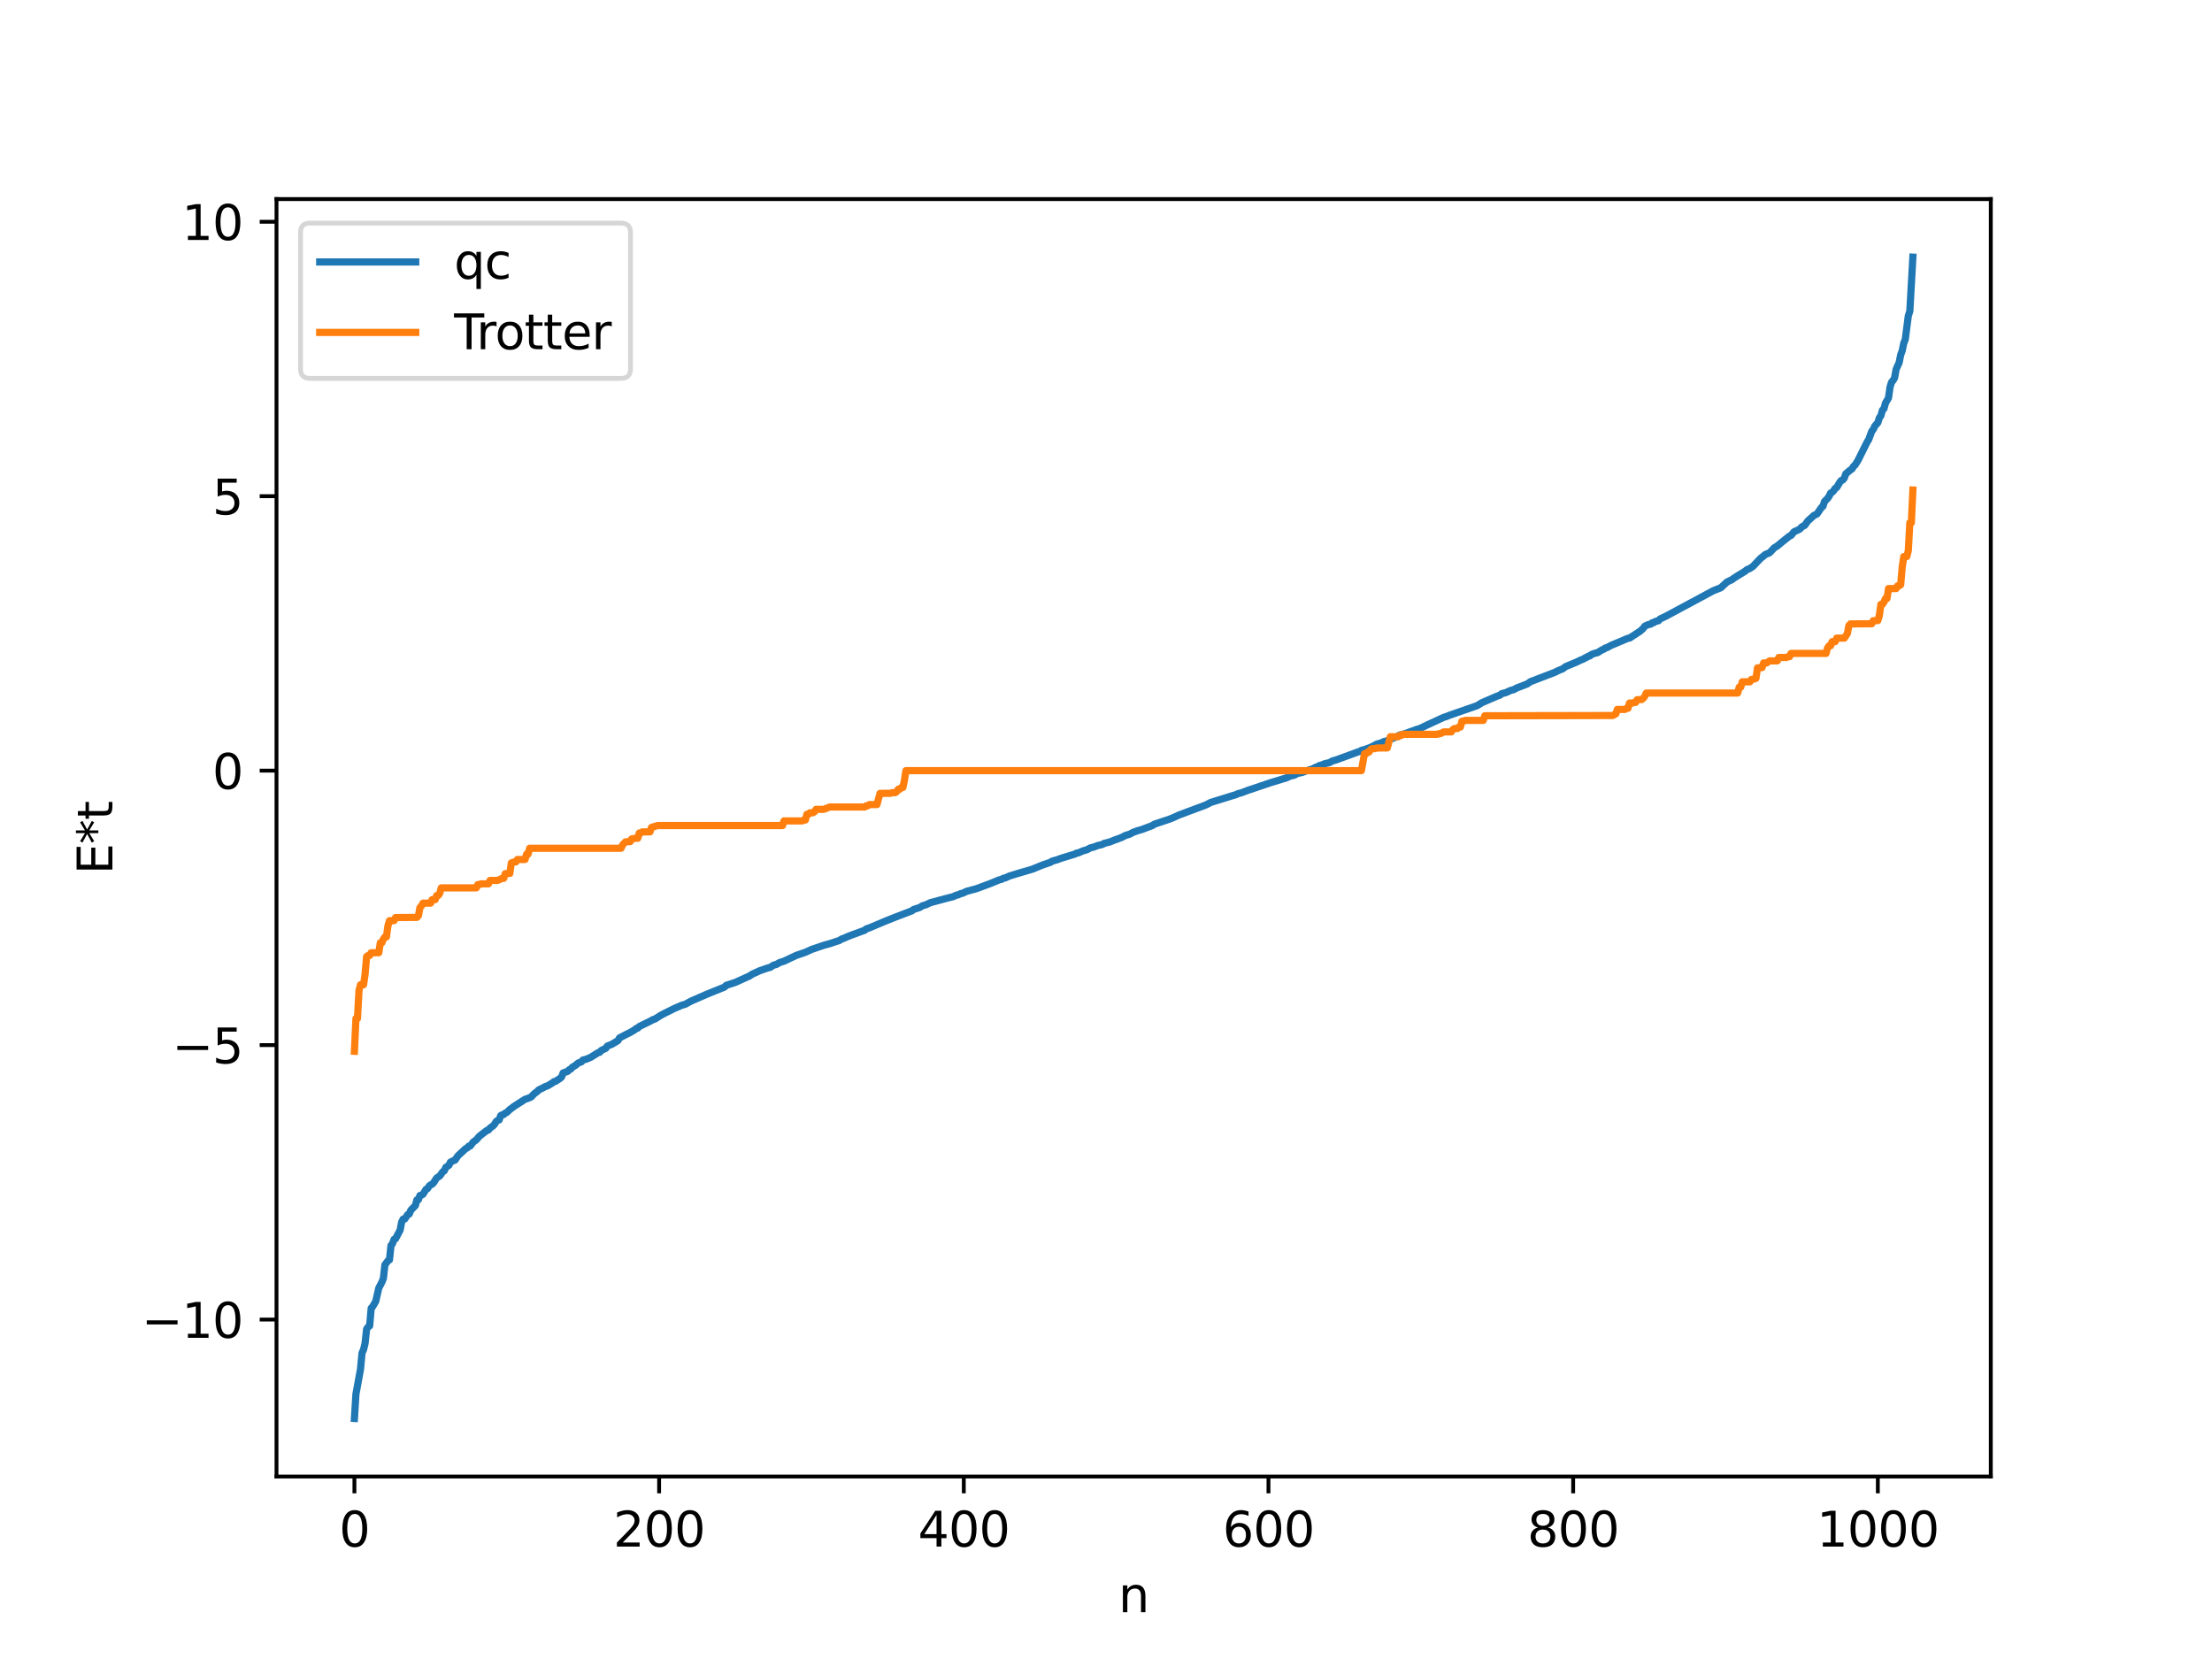 <?xml version="1.0" encoding="utf-8" standalone="no"?>
<!DOCTYPE svg PUBLIC "-//W3C//DTD SVG 1.1//EN"
  "http://www.w3.org/Graphics/SVG/1.1/DTD/svg11.dtd">
<svg xmlns:xlink="http://www.w3.org/1999/xlink" width="460.8pt" height="345.6pt" viewBox="0 0 460.8 345.6" xmlns="http://www.w3.org/2000/svg" version="1.1">
 <defs>
  <style type="text/css">*{stroke-linejoin: round; stroke-linecap: butt}</style>
 </defs>
 <g id="figure_1">
  <g id="patch_1">
   <path d="M 0 345.6 
L 460.8 345.6 
L 460.8 0 
L 0 0 
z
" style="fill: #ffffff"/>
  </g>
  <g id="axes_1">
   <g id="patch_2">
    <path d="M 57.6 307.584 
L 414.72 307.584 
L 414.72 41.472 
L 57.6 41.472 
z
" style="fill: #ffffff"/>
   </g>
   <g id="matplotlib.axis_1">
    <g id="xtick_1">
     <g id="line2d_1">
      <defs>
       <path id="mbe9a3b2e79" d="M 0 0 
L 0 3.5 
" style="stroke: #000000; stroke-width: 0.8"/>
      </defs>
      <g>
       <use xlink:href="#mbe9a3b2e79" x="73.833" y="307.584" style="stroke: #000000; stroke-width: 0.8"/>
      </g>
     </g>
     <g id="text_1">
      <!-- 0 -->
      <g transform="translate(70.651 322.182) scale(0.1 -0.1)">
       <defs>
        <path id="DejaVuSans-30" d="M 2034 4250 
Q 1547 4250 1301 3770 
Q 1056 3291 1056 2328 
Q 1056 1369 1301 889 
Q 1547 409 2034 409 
Q 2525 409 2770 889 
Q 3016 1369 3016 2328 
Q 3016 3291 2770 3770 
Q 2525 4250 2034 4250 
z
M 2034 4750 
Q 2819 4750 3233 4129 
Q 3647 3509 3647 2328 
Q 3647 1150 3233 529 
Q 2819 -91 2034 -91 
Q 1250 -91 836 529 
Q 422 1150 422 2328 
Q 422 3509 836 4129 
Q 1250 4750 2034 4750 
z
" transform="scale(0.016)"/>
       </defs>
       <use xlink:href="#DejaVuSans-30"/>
      </g>
     </g>
    </g>
    <g id="xtick_2">
     <g id="line2d_2">
      <g>
       <use xlink:href="#mbe9a3b2e79" x="137.304" y="307.584" style="stroke: #000000; stroke-width: 0.8"/>
      </g>
     </g>
     <g id="text_2">
      <!-- 200 -->
      <g transform="translate(127.76 322.182) scale(0.1 -0.1)">
       <defs>
        <path id="DejaVuSans-32" d="M 1228 531 
L 3431 531 
L 3431 0 
L 469 0 
L 469 531 
Q 828 903 1448 1529 
Q 2069 2156 2228 2338 
Q 2531 2678 2651 2914 
Q 2772 3150 2772 3378 
Q 2772 3750 2511 3984 
Q 2250 4219 1831 4219 
Q 1534 4219 1204 4116 
Q 875 4013 500 3803 
L 500 4441 
Q 881 4594 1212 4672 
Q 1544 4750 1819 4750 
Q 2544 4750 2975 4387 
Q 3406 4025 3406 3419 
Q 3406 3131 3298 2873 
Q 3191 2616 2906 2266 
Q 2828 2175 2409 1742 
Q 1991 1309 1228 531 
z
" transform="scale(0.016)"/>
       </defs>
       <use xlink:href="#DejaVuSans-32"/>
       <use xlink:href="#DejaVuSans-30" x="63.623"/>
       <use xlink:href="#DejaVuSans-30" x="127.246"/>
      </g>
     </g>
    </g>
    <g id="xtick_3">
     <g id="line2d_3">
      <g>
       <use xlink:href="#mbe9a3b2e79" x="200.775" y="307.584" style="stroke: #000000; stroke-width: 0.8"/>
      </g>
     </g>
     <g id="text_3">
      <!-- 400 -->
      <g transform="translate(191.231 322.182) scale(0.1 -0.1)">
       <defs>
        <path id="DejaVuSans-34" d="M 2419 4116 
L 825 1625 
L 2419 1625 
L 2419 4116 
z
M 2253 4666 
L 3047 4666 
L 3047 1625 
L 3713 1625 
L 3713 1100 
L 3047 1100 
L 3047 0 
L 2419 0 
L 2419 1100 
L 313 1100 
L 313 1709 
L 2253 4666 
z
" transform="scale(0.016)"/>
       </defs>
       <use xlink:href="#DejaVuSans-34"/>
       <use xlink:href="#DejaVuSans-30" x="63.623"/>
       <use xlink:href="#DejaVuSans-30" x="127.246"/>
      </g>
     </g>
    </g>
    <g id="xtick_4">
     <g id="line2d_4">
      <g>
       <use xlink:href="#mbe9a3b2e79" x="264.246" y="307.584" style="stroke: #000000; stroke-width: 0.8"/>
      </g>
     </g>
     <g id="text_4">
      <!-- 600 -->
      <g transform="translate(254.702 322.182) scale(0.1 -0.1)">
       <defs>
        <path id="DejaVuSans-36" d="M 2113 2584 
Q 1688 2584 1439 2293 
Q 1191 2003 1191 1497 
Q 1191 994 1439 701 
Q 1688 409 2113 409 
Q 2538 409 2786 701 
Q 3034 994 3034 1497 
Q 3034 2003 2786 2293 
Q 2538 2584 2113 2584 
z
M 3366 4563 
L 3366 3988 
Q 3128 4100 2886 4159 
Q 2644 4219 2406 4219 
Q 1781 4219 1451 3797 
Q 1122 3375 1075 2522 
Q 1259 2794 1537 2939 
Q 1816 3084 2150 3084 
Q 2853 3084 3261 2657 
Q 3669 2231 3669 1497 
Q 3669 778 3244 343 
Q 2819 -91 2113 -91 
Q 1303 -91 875 529 
Q 447 1150 447 2328 
Q 447 3434 972 4092 
Q 1497 4750 2381 4750 
Q 2619 4750 2861 4703 
Q 3103 4656 3366 4563 
z
" transform="scale(0.016)"/>
       </defs>
       <use xlink:href="#DejaVuSans-36"/>
       <use xlink:href="#DejaVuSans-30" x="63.623"/>
       <use xlink:href="#DejaVuSans-30" x="127.246"/>
      </g>
     </g>
    </g>
    <g id="xtick_5">
     <g id="line2d_5">
      <g>
       <use xlink:href="#mbe9a3b2e79" x="327.717" y="307.584" style="stroke: #000000; stroke-width: 0.8"/>
      </g>
     </g>
     <g id="text_5">
      <!-- 800 -->
      <g transform="translate(318.173 322.182) scale(0.1 -0.1)">
       <defs>
        <path id="DejaVuSans-38" d="M 2034 2216 
Q 1584 2216 1326 1975 
Q 1069 1734 1069 1313 
Q 1069 891 1326 650 
Q 1584 409 2034 409 
Q 2484 409 2743 651 
Q 3003 894 3003 1313 
Q 3003 1734 2745 1975 
Q 2488 2216 2034 2216 
z
M 1403 2484 
Q 997 2584 770 2862 
Q 544 3141 544 3541 
Q 544 4100 942 4425 
Q 1341 4750 2034 4750 
Q 2731 4750 3128 4425 
Q 3525 4100 3525 3541 
Q 3525 3141 3298 2862 
Q 3072 2584 2669 2484 
Q 3125 2378 3379 2068 
Q 3634 1759 3634 1313 
Q 3634 634 3220 271 
Q 2806 -91 2034 -91 
Q 1263 -91 848 271 
Q 434 634 434 1313 
Q 434 1759 690 2068 
Q 947 2378 1403 2484 
z
M 1172 3481 
Q 1172 3119 1398 2916 
Q 1625 2713 2034 2713 
Q 2441 2713 2670 2916 
Q 2900 3119 2900 3481 
Q 2900 3844 2670 4047 
Q 2441 4250 2034 4250 
Q 1625 4250 1398 4047 
Q 1172 3844 1172 3481 
z
" transform="scale(0.016)"/>
       </defs>
       <use xlink:href="#DejaVuSans-38"/>
       <use xlink:href="#DejaVuSans-30" x="63.623"/>
       <use xlink:href="#DejaVuSans-30" x="127.246"/>
      </g>
     </g>
    </g>
    <g id="xtick_6">
     <g id="line2d_6">
      <g>
       <use xlink:href="#mbe9a3b2e79" x="391.188" y="307.584" style="stroke: #000000; stroke-width: 0.8"/>
      </g>
     </g>
     <g id="text_6">
      <!-- 1000 -->
      <g transform="translate(378.463 322.182) scale(0.1 -0.1)">
       <defs>
        <path id="DejaVuSans-31" d="M 794 531 
L 1825 531 
L 1825 4091 
L 703 3866 
L 703 4441 
L 1819 4666 
L 2450 4666 
L 2450 531 
L 3481 531 
L 3481 0 
L 794 0 
L 794 531 
z
" transform="scale(0.016)"/>
       </defs>
       <use xlink:href="#DejaVuSans-31"/>
       <use xlink:href="#DejaVuSans-30" x="63.623"/>
       <use xlink:href="#DejaVuSans-30" x="127.246"/>
       <use xlink:href="#DejaVuSans-30" x="190.869"/>
      </g>
     </g>
    </g>
    <g id="text_7">
     <!-- n -->
     <g transform="translate(232.991 335.861) scale(0.1 -0.1)">
      <defs>
       <path id="DejaVuSans-6e" d="M 3513 2113 
L 3513 0 
L 2938 0 
L 2938 2094 
Q 2938 2591 2744 2837 
Q 2550 3084 2163 3084 
Q 1697 3084 1428 2787 
Q 1159 2491 1159 1978 
L 1159 0 
L 581 0 
L 581 3500 
L 1159 3500 
L 1159 2956 
Q 1366 3272 1645 3428 
Q 1925 3584 2291 3584 
Q 2894 3584 3203 3211 
Q 3513 2838 3513 2113 
z
" transform="scale(0.016)"/>
      </defs>
      <use xlink:href="#DejaVuSans-6e"/>
     </g>
    </g>
   </g>
   <g id="matplotlib.axis_2">
    <g id="ytick_1">
     <g id="line2d_7">
      <defs>
       <path id="m238ea67756" d="M 0 0 
L -3.5 0 
" style="stroke: #000000; stroke-width: 0.8"/>
      </defs>
      <g>
       <use xlink:href="#m238ea67756" x="57.6" y="274.889" style="stroke: #000000; stroke-width: 0.8"/>
      </g>
     </g>
     <g id="text_8">
      <!-- −10 -->
      <g transform="translate(29.495 278.688) scale(0.1 -0.1)">
       <defs>
        <path id="DejaVuSans-2212" d="M 678 2272 
L 4684 2272 
L 4684 1741 
L 678 1741 
L 678 2272 
z
" transform="scale(0.016)"/>
       </defs>
       <use xlink:href="#DejaVuSans-2212"/>
       <use xlink:href="#DejaVuSans-31" x="83.789"/>
       <use xlink:href="#DejaVuSans-30" x="147.412"/>
      </g>
     </g>
    </g>
    <g id="ytick_2">
     <g id="line2d_8">
      <g>
       <use xlink:href="#m238ea67756" x="57.6" y="217.715" style="stroke: #000000; stroke-width: 0.8"/>
      </g>
     </g>
     <g id="text_9">
      <!-- −5 -->
      <g transform="translate(35.858 221.514) scale(0.1 -0.1)">
       <defs>
        <path id="DejaVuSans-35" d="M 691 4666 
L 3169 4666 
L 3169 4134 
L 1269 4134 
L 1269 2991 
Q 1406 3038 1543 3061 
Q 1681 3084 1819 3084 
Q 2600 3084 3056 2656 
Q 3513 2228 3513 1497 
Q 3513 744 3044 326 
Q 2575 -91 1722 -91 
Q 1428 -91 1123 -41 
Q 819 9 494 109 
L 494 744 
Q 775 591 1075 516 
Q 1375 441 1709 441 
Q 2250 441 2565 725 
Q 2881 1009 2881 1497 
Q 2881 1984 2565 2268 
Q 2250 2553 1709 2553 
Q 1456 2553 1204 2497 
Q 953 2441 691 2322 
L 691 4666 
z
" transform="scale(0.016)"/>
       </defs>
       <use xlink:href="#DejaVuSans-2212"/>
       <use xlink:href="#DejaVuSans-35" x="83.789"/>
      </g>
     </g>
    </g>
    <g id="ytick_3">
     <g id="line2d_9">
      <g>
       <use xlink:href="#m238ea67756" x="57.6" y="160.541" style="stroke: #000000; stroke-width: 0.8"/>
      </g>
     </g>
     <g id="text_10">
      <!-- 0 -->
      <g transform="translate(44.237 164.34) scale(0.1 -0.1)">
       <use xlink:href="#DejaVuSans-30"/>
      </g>
     </g>
    </g>
    <g id="ytick_4">
     <g id="line2d_10">
      <g>
       <use xlink:href="#m238ea67756" x="57.6" y="103.367" style="stroke: #000000; stroke-width: 0.8"/>
      </g>
     </g>
     <g id="text_11">
      <!-- 5 -->
      <g transform="translate(44.237 107.166) scale(0.1 -0.1)">
       <use xlink:href="#DejaVuSans-35"/>
      </g>
     </g>
    </g>
    <g id="ytick_5">
     <g id="line2d_11">
      <g>
       <use xlink:href="#m238ea67756" x="57.6" y="46.193" style="stroke: #000000; stroke-width: 0.8"/>
      </g>
     </g>
     <g id="text_12">
      <!-- 10 -->
      <g transform="translate(37.875 49.993) scale(0.1 -0.1)">
       <use xlink:href="#DejaVuSans-31"/>
       <use xlink:href="#DejaVuSans-30" x="63.623"/>
      </g>
     </g>
    </g>
    <g id="text_13">
     <!-- E*t -->
     <g transform="translate(23.416 182.148) rotate(-90) scale(0.1 -0.1)">
      <defs>
       <path id="DejaVuSans-45" d="M 628 4666 
L 3578 4666 
L 3578 4134 
L 1259 4134 
L 1259 2753 
L 3481 2753 
L 3481 2222 
L 1259 2222 
L 1259 531 
L 3634 531 
L 3634 0 
L 628 0 
L 628 4666 
z
" transform="scale(0.016)"/>
       <path id="DejaVuSans-2a" d="M 3009 3897 
L 1888 3291 
L 3009 2681 
L 2828 2375 
L 1778 3009 
L 1778 1831 
L 1422 1831 
L 1422 3009 
L 372 2375 
L 191 2681 
L 1313 3291 
L 191 3897 
L 372 4206 
L 1422 3572 
L 1422 4750 
L 1778 4750 
L 1778 3572 
L 2828 4206 
L 3009 3897 
z
" transform="scale(0.016)"/>
       <path id="DejaVuSans-74" d="M 1172 4494 
L 1172 3500 
L 2356 3500 
L 2356 3053 
L 1172 3053 
L 1172 1153 
Q 1172 725 1289 603 
Q 1406 481 1766 481 
L 2356 481 
L 2356 0 
L 1766 0 
Q 1100 0 847 248 
Q 594 497 594 1153 
L 594 3053 
L 172 3053 
L 172 3500 
L 594 3500 
L 594 4494 
L 1172 4494 
z
" transform="scale(0.016)"/>
      </defs>
      <use xlink:href="#DejaVuSans-45"/>
      <use xlink:href="#DejaVuSans-2a" x="63.184"/>
      <use xlink:href="#DejaVuSans-74" x="113.184"/>
     </g>
    </g>
   </g>
   <g id="line2d_12">
    <path d="M 73.833 295.488 
L 74.15 290.397 
L 75.102 285.219 
L 75.42 281.831 
L 75.737 281.15 
L 76.054 279.814 
L 76.372 276.866 
L 76.689 276.423 
L 77.006 276.202 
L 77.324 272.529 
L 77.641 272.179 
L 78.276 271.081 
L 78.91 268.323 
L 79.545 267.11 
L 79.862 266.325 
L 80.18 263.501 
L 80.815 262.643 
L 81.132 262.46 
L 81.449 259.468 
L 81.767 259.062 
L 82.084 258.19 
L 82.401 258.054 
L 83.353 256.245 
L 83.671 254.578 
L 83.988 253.963 
L 84.305 253.951 
L 84.94 253.015 
L 85.258 252.892 
L 85.575 252.116 
L 86.527 251.142 
L 86.844 249.959 
L 87.162 249.918 
L 87.479 249.041 
L 87.796 248.976 
L 88.114 248.782 
L 88.748 247.761 
L 89.066 247.606 
L 89.383 247.098 
L 89.7 246.824 
L 90.018 246.701 
L 90.335 246.372 
L 90.97 245.385 
L 91.605 244.983 
L 92.239 244.102 
L 92.557 243.895 
L 92.874 243.177 
L 93.509 242.768 
L 93.826 242.105 
L 94.461 241.784 
L 94.778 241.672 
L 95.413 240.762 
L 97 239.285 
L 97.317 239.146 
L 97.634 238.778 
L 97.952 238.74 
L 98.586 237.907 
L 99.221 237.454 
L 99.856 236.707 
L 101.443 235.472 
L 101.76 235.401 
L 102.077 234.998 
L 102.712 234.539 
L 103.029 234.195 
L 103.347 233.648 
L 103.664 233.402 
L 103.981 233.301 
L 104.299 232.417 
L 104.616 232.225 
L 104.934 232.177 
L 105.251 231.871 
L 105.568 231.743 
L 106.203 231.14 
L 107.155 230.428 
L 109.377 229.004 
L 110.011 228.79 
L 110.646 228.52 
L 111.281 227.848 
L 111.915 227.378 
L 112.233 227.044 
L 113.185 226.588 
L 113.502 226.391 
L 114.137 226.164 
L 115.089 225.583 
L 115.406 225.321 
L 115.724 225.262 
L 116.676 224.645 
L 116.993 224.343 
L 117.31 223.512 
L 118.262 223.182 
L 118.58 222.839 
L 118.897 222.709 
L 119.215 222.334 
L 119.849 221.952 
L 120.484 221.425 
L 121.119 221.206 
L 121.436 220.824 
L 122.071 220.672 
L 123.023 220.275 
L 124.61 219.287 
L 124.927 219.216 
L 125.244 218.833 
L 126.196 218.381 
L 126.514 217.917 
L 127.466 217.536 
L 128.735 216.775 
L 129.053 216.218 
L 130.639 215.393 
L 131.274 215.088 
L 132.226 214.522 
L 132.543 214.244 
L 132.861 214.167 
L 133.178 213.846 
L 135.717 212.594 
L 136.034 212.382 
L 136.352 212.328 
L 137.621 211.532 
L 138.256 211.185 
L 140.477 210.081 
L 142.064 209.396 
L 142.699 209.229 
L 143.968 208.54 
L 145.555 207.852 
L 147.142 207.156 
L 150.95 205.617 
L 151.267 205.273 
L 153.172 204.657 
L 155.71 203.498 
L 156.028 203.387 
L 156.662 202.962 
L 158.249 202.228 
L 159.836 201.677 
L 160.471 201.51 
L 161.105 201.075 
L 161.74 200.904 
L 162.375 200.531 
L 163.327 200.228 
L 165.866 199.03 
L 167.77 198.381 
L 168.405 198.091 
L 169.039 197.796 
L 171.578 196.93 
L 173.165 196.48 
L 174.434 196.051 
L 174.752 195.974 
L 175.386 195.582 
L 175.704 195.502 
L 176.339 195.213 
L 177.291 194.826 
L 180.147 193.782 
L 180.464 193.497 
L 181.099 193.294 
L 184.59 191.823 
L 185.859 191.318 
L 186.494 191.071 
L 188.715 190.217 
L 189.985 189.734 
L 190.302 189.465 
L 191.572 189.052 
L 192.206 188.676 
L 192.841 188.499 
L 193.793 188.051 
L 196.967 187.193 
L 198.236 186.867 
L 198.553 186.805 
L 199.188 186.485 
L 199.505 186.445 
L 200.14 186.153 
L 200.458 186.104 
L 201.41 185.663 
L 203.314 185.16 
L 205.218 184.461 
L 206.487 183.984 
L 208.074 183.319 
L 208.709 183.16 
L 209.026 182.947 
L 209.343 182.915 
L 210.296 182.483 
L 211.882 181.998 
L 215.056 181.064 
L 217.277 180.16 
L 218.864 179.623 
L 219.181 179.39 
L 220.134 179.13 
L 221.086 178.781 
L 223.942 177.913 
L 224.259 177.714 
L 224.577 177.698 
L 225.529 177.282 
L 226.481 176.994 
L 227.115 176.637 
L 227.75 176.486 
L 228.702 176.141 
L 229.654 175.914 
L 229.972 175.703 
L 231.241 175.38 
L 232.193 174.987 
L 232.828 174.766 
L 233.78 174.402 
L 234.415 174.054 
L 235.367 173.761 
L 236.001 173.409 
L 236.953 173.063 
L 237.905 172.788 
L 240.127 171.95 
L 240.444 171.708 
L 243.618 170.642 
L 244.253 170.398 
L 245.522 169.814 
L 251.234 167.675 
L 252.186 167.172 
L 257.581 165.499 
L 257.899 165.324 
L 258.534 165.178 
L 259.168 164.942 
L 260.12 164.578 
L 260.755 164.378 
L 264.563 163.088 
L 268.054 162.019 
L 268.689 161.702 
L 269.641 161.481 
L 270.276 161.12 
L 271.228 160.931 
L 272.815 160.349 
L 273.132 160.299 
L 274.084 159.834 
L 274.401 159.762 
L 274.719 159.535 
L 275.353 159.344 
L 275.988 159.088 
L 276.94 158.877 
L 277.575 158.512 
L 278.21 158.352 
L 282.97 156.613 
L 283.287 156.54 
L 283.605 156.305 
L 284.239 156.152 
L 284.874 155.923 
L 285.509 155.685 
L 286.143 155.386 
L 286.778 155.023 
L 287.73 154.761 
L 288.365 154.448 
L 288.682 154.418 
L 290.586 153.612 
L 291.221 153.402 
L 291.539 153.132 
L 292.491 152.898 
L 295.347 151.871 
L 295.664 151.813 
L 297.251 151.053 
L 300.742 149.439 
L 301.377 149.241 
L 302.011 148.982 
L 307.724 146.996 
L 308.676 146.399 
L 311.849 145.028 
L 312.484 144.813 
L 312.801 144.519 
L 313.753 144.265 
L 314.705 143.824 
L 315.34 143.661 
L 315.975 143.309 
L 317.562 142.709 
L 318.196 142.448 
L 318.831 142.001 
L 323.909 140.055 
L 324.543 139.732 
L 325.178 139.459 
L 325.496 139.349 
L 326.13 138.878 
L 328.352 137.952 
L 329.304 137.497 
L 329.939 137.249 
L 330.256 137.009 
L 330.573 136.922 
L 330.891 136.682 
L 331.208 136.64 
L 331.525 136.34 
L 332.477 136.015 
L 332.795 135.967 
L 333.747 135.367 
L 334.064 135.273 
L 334.381 135.006 
L 334.699 134.946 
L 335.651 134.428 
L 336.286 134.167 
L 339.142 132.958 
L 339.459 132.93 
L 340.094 132.513 
L 341.681 131.478 
L 342.315 130.899 
L 342.633 130.453 
L 343.267 130.148 
L 343.902 130.006 
L 344.22 129.713 
L 344.537 129.697 
L 344.854 129.455 
L 345.489 129.314 
L 345.806 128.949 
L 347.076 128.346 
L 356.914 123.056 
L 358.5 122.422 
L 359.77 121.233 
L 360.722 120.795 
L 361.357 120.344 
L 361.991 119.939 
L 363.578 118.973 
L 363.896 118.684 
L 364.53 118.423 
L 365.165 117.996 
L 366.752 116.32 
L 367.386 115.833 
L 367.704 115.538 
L 368.656 115.137 
L 369.608 114.122 
L 370.243 113.739 
L 371.195 112.944 
L 372.781 111.68 
L 373.099 111.545 
L 373.734 110.778 
L 374.686 110.344 
L 375.003 110.154 
L 375.32 109.774 
L 375.955 109.435 
L 376.59 108.544 
L 377.859 107.383 
L 378.494 107.09 
L 379.129 106.175 
L 379.446 105.718 
L 379.763 105.455 
L 380.081 104.468 
L 380.715 103.834 
L 381.033 103.381 
L 381.35 102.718 
L 381.667 102.548 
L 381.985 102.228 
L 382.302 101.735 
L 382.62 101.553 
L 383.254 100.482 
L 383.572 100.089 
L 383.889 99.985 
L 384.206 99.574 
L 384.524 98.693 
L 385.476 97.896 
L 385.793 97.702 
L 386.11 97.17 
L 386.428 96.891 
L 387.062 95.895 
L 388.967 92.058 
L 389.284 91.577 
L 389.919 89.847 
L 390.236 89.455 
L 390.553 88.77 
L 391.188 88.053 
L 391.505 87.035 
L 391.823 86.601 
L 392.14 85.453 
L 392.458 85.153 
L 392.775 83.991 
L 393.41 82.892 
L 393.727 80.65 
L 394.044 79.609 
L 394.362 79.254 
L 394.679 78.704 
L 394.996 76.934 
L 395.631 75.513 
L 395.948 73.933 
L 396.266 73.057 
L 396.583 71.493 
L 396.9 70.725 
L 397.535 65.803 
L 397.853 64.812 
L 398.487 53.568 
L 398.487 53.568 
" clip-path="url(#p6566108219)" style="fill: none; stroke: #1f77b4; stroke-width: 1.5; stroke-linecap: square"/>
   </g>
   <g id="line2d_13">
    <path d="M 73.833 219 
L 74.15 212.179 
L 74.467 212.179 
L 74.785 206.348 
L 75.102 205.136 
L 75.737 205.136 
L 76.054 202.955 
L 76.372 199.272 
L 76.689 199.046 
L 77.006 199.046 
L 77.324 198.476 
L 78.91 198.476 
L 79.228 196.398 
L 79.545 196.398 
L 79.862 195.646 
L 80.18 195.181 
L 80.497 195.181 
L 80.815 192.883 
L 81.132 191.802 
L 82.084 191.783 
L 82.401 191.143 
L 86.844 191.107 
L 87.162 190.756 
L 87.479 189.091 
L 87.796 188.723 
L 88.114 188.147 
L 89.7 188.147 
L 90.018 187.41 
L 90.653 187.41 
L 90.97 186.555 
L 91.287 186.555 
L 91.605 186.109 
L 91.922 184.963 
L 99.221 184.963 
L 99.539 184.28 
L 99.856 184.28 
L 100.173 184.119 
L 101.76 184.119 
L 102.077 183.411 
L 103.664 183.411 
L 104.616 182.975 
L 104.934 182.975 
L 105.251 182.004 
L 106.203 181.955 
L 106.52 179.764 
L 107.155 179.547 
L 107.472 179.547 
L 107.79 179.043 
L 109.377 179.043 
L 109.694 177.935 
L 110.011 177.935 
L 110.329 176.712 
L 129.37 176.712 
L 129.687 176.017 
L 130.322 175.363 
L 131.274 175.322 
L 131.591 174.753 
L 131.909 174.753 
L 132.226 174.623 
L 132.861 174.623 
L 133.178 173.528 
L 133.496 173.528 
L 133.813 173.299 
L 135.4 173.299 
L 135.717 172.366 
L 136.986 171.976 
L 163.01 171.976 
L 163.327 171.007 
L 167.135 171.007 
L 167.453 170.83 
L 167.77 170.83 
L 168.087 169.631 
L 168.405 169.631 
L 168.722 169.311 
L 169.357 169.311 
L 169.674 169.104 
L 169.991 168.609 
L 171.578 168.609 
L 172.848 168.113 
L 180.147 168.113 
L 180.464 167.858 
L 180.781 167.858 
L 181.099 167.608 
L 182.686 167.608 
L 183.32 165.277 
L 185.542 165.257 
L 185.859 165.121 
L 186.494 165.121 
L 186.811 164.917 
L 187.129 164.404 
L 187.446 164.404 
L 187.763 164.057 
L 188.081 164.057 
L 188.398 162.608 
L 188.715 160.541 
L 283.605 160.541 
L 284.239 157.025 
L 284.557 157.025 
L 284.874 156.678 
L 285.191 156.678 
L 285.509 156.165 
L 285.826 155.961 
L 286.461 155.961 
L 286.778 155.825 
L 289 155.805 
L 289.634 153.474 
L 291.221 153.474 
L 291.539 153.224 
L 291.856 153.224 
L 292.173 152.969 
L 299.472 152.969 
L 299.79 152.821 
L 300.107 152.821 
L 300.742 152.473 
L 302.329 152.473 
L 302.646 151.978 
L 302.963 151.771 
L 303.598 151.771 
L 303.915 151.451 
L 304.233 151.451 
L 304.55 150.252 
L 304.867 150.252 
L 305.185 150.075 
L 308.993 150.075 
L 309.31 149.106 
L 335.968 149.053 
L 336.603 148.716 
L 336.92 147.783 
L 338.507 147.783 
L 338.824 147.554 
L 339.142 147.554 
L 339.459 146.459 
L 340.094 146.459 
L 340.411 146.329 
L 340.729 146.329 
L 341.046 145.76 
L 341.998 145.719 
L 342.315 145.466 
L 342.633 145.065 
L 342.95 144.37 
L 361.991 144.37 
L 362.309 143.147 
L 362.626 143.147 
L 362.943 142.039 
L 364.53 142.039 
L 364.848 141.535 
L 365.482 141.448 
L 365.8 141.318 
L 366.117 139.127 
L 367.069 139.078 
L 367.386 138.107 
L 368.021 138.107 
L 368.656 137.671 
L 370.243 137.671 
L 370.56 136.964 
L 372.147 136.964 
L 372.464 136.802 
L 372.781 136.802 
L 373.099 136.119 
L 380.398 136.119 
L 380.715 134.973 
L 381.033 134.527 
L 381.35 134.527 
L 381.667 133.672 
L 382.302 133.672 
L 382.62 132.935 
L 384.206 132.935 
L 384.841 131.991 
L 385.158 130.326 
L 385.476 129.975 
L 389.919 129.939 
L 390.236 129.299 
L 391.188 129.28 
L 391.505 128.199 
L 391.823 125.901 
L 392.14 125.901 
L 392.458 125.436 
L 392.775 124.684 
L 393.092 124.684 
L 393.41 122.606 
L 394.996 122.606 
L 395.314 122.036 
L 395.631 122.036 
L 395.948 121.81 
L 396.266 118.127 
L 396.583 115.946 
L 397.218 115.946 
L 397.535 114.734 
L 397.853 108.903 
L 398.17 108.903 
L 398.487 102.082 
L 398.487 102.082 
" clip-path="url(#p6566108219)" style="fill: none; stroke: #ff7f0e; stroke-width: 1.5; stroke-linecap: square"/>
   </g>
   <g id="patch_3">
    <path d="M 57.6 307.584 
L 57.6 41.472 
" style="fill: none; stroke: #000000; stroke-width: 0.8; stroke-linejoin: miter; stroke-linecap: square"/>
   </g>
   <g id="patch_4">
    <path d="M 414.72 307.584 
L 414.72 41.472 
" style="fill: none; stroke: #000000; stroke-width: 0.8; stroke-linejoin: miter; stroke-linecap: square"/>
   </g>
   <g id="patch_5">
    <path d="M 57.6 307.584 
L 414.72 307.584 
" style="fill: none; stroke: #000000; stroke-width: 0.8; stroke-linejoin: miter; stroke-linecap: square"/>
   </g>
   <g id="patch_6">
    <path d="M 57.6 41.472 
L 414.72 41.472 
" style="fill: none; stroke: #000000; stroke-width: 0.8; stroke-linejoin: miter; stroke-linecap: square"/>
   </g>
   <g id="legend_1">
    <g id="patch_7">
     <path d="M 64.6 78.828 
L 129.342 78.828 
Q 131.342 78.828 131.342 76.828 
L 131.342 48.472 
Q 131.342 46.472 129.342 46.472 
L 64.6 46.472 
Q 62.6 46.472 62.6 48.472 
L 62.6 76.828 
Q 62.6 78.828 64.6 78.828 
z
" style="fill: #ffffff; opacity: 0.8; stroke: #cccccc; stroke-linejoin: miter"/>
    </g>
    <g id="line2d_14">
     <path d="M 66.6 54.57 
L 76.6 54.57 
L 86.6 54.57 
" style="fill: none; stroke: #1f77b4; stroke-width: 1.5; stroke-linecap: square"/>
    </g>
    <g id="text_14">
     <!-- qc -->
     <g transform="translate(94.6 58.07) scale(0.1 -0.1)">
      <defs>
       <path id="DejaVuSans-71" d="M 947 1747 
Q 947 1113 1208 752 
Q 1469 391 1925 391 
Q 2381 391 2643 752 
Q 2906 1113 2906 1747 
Q 2906 2381 2643 2742 
Q 2381 3103 1925 3103 
Q 1469 3103 1208 2742 
Q 947 2381 947 1747 
z
M 2906 525 
Q 2725 213 2448 61 
Q 2172 -91 1784 -91 
Q 1150 -91 751 415 
Q 353 922 353 1747 
Q 353 2572 751 3078 
Q 1150 3584 1784 3584 
Q 2172 3584 2448 3432 
Q 2725 3281 2906 2969 
L 2906 3500 
L 3481 3500 
L 3481 -1331 
L 2906 -1331 
L 2906 525 
z
" transform="scale(0.016)"/>
       <path id="DejaVuSans-63" d="M 3122 3366 
L 3122 2828 
Q 2878 2963 2633 3030 
Q 2388 3097 2138 3097 
Q 1578 3097 1268 2742 
Q 959 2388 959 1747 
Q 959 1106 1268 751 
Q 1578 397 2138 397 
Q 2388 397 2633 464 
Q 2878 531 3122 666 
L 3122 134 
Q 2881 22 2623 -34 
Q 2366 -91 2075 -91 
Q 1284 -91 818 406 
Q 353 903 353 1747 
Q 353 2603 823 3093 
Q 1294 3584 2113 3584 
Q 2378 3584 2631 3529 
Q 2884 3475 3122 3366 
z
" transform="scale(0.016)"/>
      </defs>
      <use xlink:href="#DejaVuSans-71"/>
      <use xlink:href="#DejaVuSans-63" x="63.477"/>
     </g>
    </g>
    <g id="line2d_15">
     <path d="M 66.6 69.249 
L 76.6 69.249 
L 86.6 69.249 
" style="fill: none; stroke: #ff7f0e; stroke-width: 1.5; stroke-linecap: square"/>
    </g>
    <g id="text_15">
     <!-- Trotter -->
     <g transform="translate(94.6 72.749) scale(0.1 -0.1)">
      <defs>
       <path id="DejaVuSans-54" d="M -19 4666 
L 3928 4666 
L 3928 4134 
L 2272 4134 
L 2272 0 
L 1638 0 
L 1638 4134 
L -19 4134 
L -19 4666 
z
" transform="scale(0.016)"/>
       <path id="DejaVuSans-72" d="M 2631 2963 
Q 2534 3019 2420 3045 
Q 2306 3072 2169 3072 
Q 1681 3072 1420 2755 
Q 1159 2438 1159 1844 
L 1159 0 
L 581 0 
L 581 3500 
L 1159 3500 
L 1159 2956 
Q 1341 3275 1631 3429 
Q 1922 3584 2338 3584 
Q 2397 3584 2469 3576 
Q 2541 3569 2628 3553 
L 2631 2963 
z
" transform="scale(0.016)"/>
       <path id="DejaVuSans-6f" d="M 1959 3097 
Q 1497 3097 1228 2736 
Q 959 2375 959 1747 
Q 959 1119 1226 758 
Q 1494 397 1959 397 
Q 2419 397 2687 759 
Q 2956 1122 2956 1747 
Q 2956 2369 2687 2733 
Q 2419 3097 1959 3097 
z
M 1959 3584 
Q 2709 3584 3137 3096 
Q 3566 2609 3566 1747 
Q 3566 888 3137 398 
Q 2709 -91 1959 -91 
Q 1206 -91 779 398 
Q 353 888 353 1747 
Q 353 2609 779 3096 
Q 1206 3584 1959 3584 
z
" transform="scale(0.016)"/>
       <path id="DejaVuSans-65" d="M 3597 1894 
L 3597 1613 
L 953 1613 
Q 991 1019 1311 708 
Q 1631 397 2203 397 
Q 2534 397 2845 478 
Q 3156 559 3463 722 
L 3463 178 
Q 3153 47 2828 -22 
Q 2503 -91 2169 -91 
Q 1331 -91 842 396 
Q 353 884 353 1716 
Q 353 2575 817 3079 
Q 1281 3584 2069 3584 
Q 2775 3584 3186 3129 
Q 3597 2675 3597 1894 
z
M 3022 2063 
Q 3016 2534 2758 2815 
Q 2500 3097 2075 3097 
Q 1594 3097 1305 2825 
Q 1016 2553 972 2059 
L 3022 2063 
z
" transform="scale(0.016)"/>
      </defs>
      <use xlink:href="#DejaVuSans-54"/>
      <use xlink:href="#DejaVuSans-72" x="46.334"/>
      <use xlink:href="#DejaVuSans-6f" x="85.197"/>
      <use xlink:href="#DejaVuSans-74" x="146.379"/>
      <use xlink:href="#DejaVuSans-74" x="185.588"/>
      <use xlink:href="#DejaVuSans-65" x="224.797"/>
      <use xlink:href="#DejaVuSans-72" x="286.32"/>
     </g>
    </g>
   </g>
  </g>
 </g>
 <defs>
  <clipPath id="p6566108219">
   <rect x="57.6" y="41.472" width="357.12" height="266.112"/>
  </clipPath>
 </defs>
</svg>
